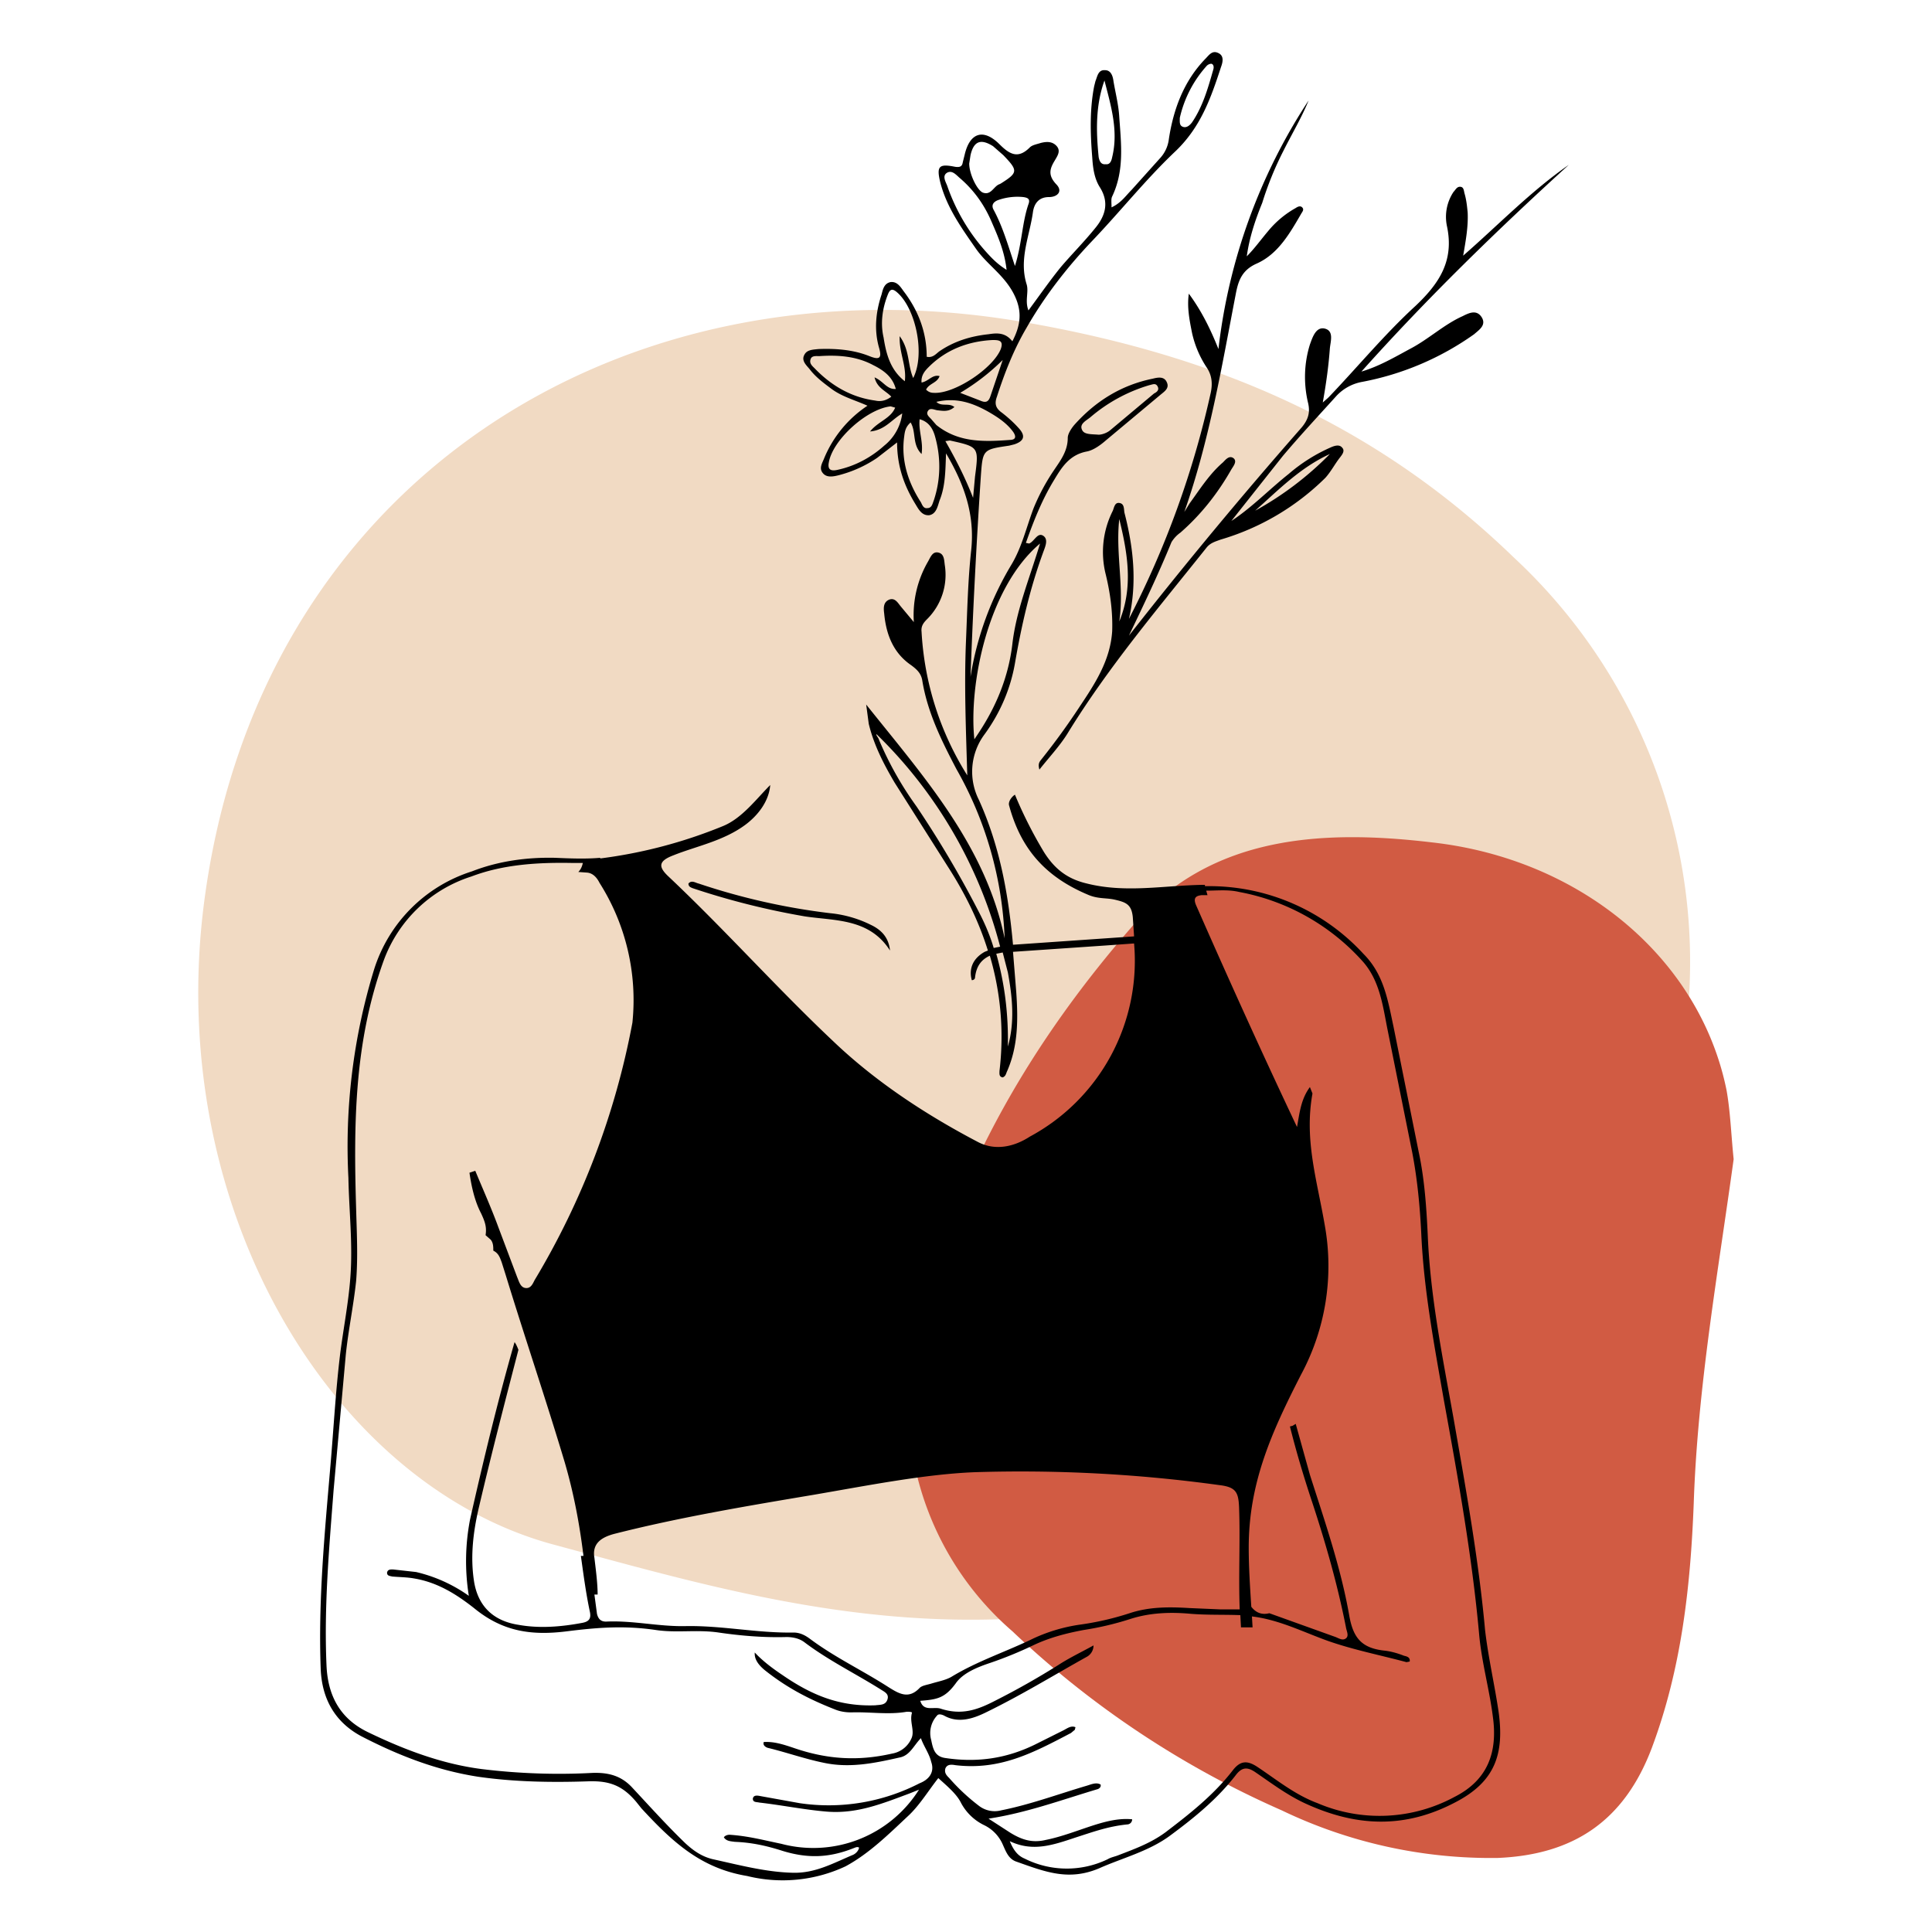 <svg xmlns="http://www.w3.org/2000/svg" viewBox="0 0 300 300"><path fill="#F1DAC3" d="M158.1 251.3c-26.4 1.5-49.7-5.4-72.3-11.5-33.8-9.2-59.7-51.1-54.3-98.1C39.3 75 96.6 39.3 158.9 50c28.9 5 54.1 15.2 76.2 36.6a85.7 85.7 0 0113.6 109.3 136 136 0 01-35.9 38.6c-17 12.2-35.5 19.6-54.7 16.8"/><path fill="#D15B43" d="M269.2 180c-2.4 17.5-5.6 35.4-6.2 53.5-.5 12.9-1.9 25.6-6.5 37.9-4.3 11.4-12.2 16.6-23.9 17.1a75 75 0 01-33.6-7.4 146 146 0 01-41.8-27.8 46.7 46.7 0 01-14.4-48c5.6-23.6 17.7-44 33.4-61.9 12-13.7 29.2-14.6 46.1-12.6 23.4 2.6 41.7 18.2 45.8 38.5.6 3.4.7 6.8 1.1 10.7"/><path d="M106.9 137.2c0 .5.4.6.6.7a118 118 0 0017.5 4.4c4.7.7 10 .3 13.2 5.3-.2-2-1.3-3.2-3-4-2-1-4.2-1.6-6.3-1.8a102 102 0 01-20.4-4.6c-.5-.1-1.1-.6-1.6 0M199.3 23.4c1.3-2.6 2.8-5.1 3.9-7.8a88.7 88.7 0 00-14 38.6c-1.2-3-2.6-5.9-4.6-8.6-.3 2.1.1 4.1.5 6.1a16 16 0 002.3 5.4c.8 1.2.9 2.5.6 3.9a144.3 144.3 0 01-12.7 35.1c1.3-5.6.7-11.1-.7-16.5-.1-.6 0-1.4-.8-1.5-.7-.1-.8.7-1 1.2a14.2 14.2 0 00-1.1 9.9c.7 2.9 1.1 5.8 1 8.8-.3 4.6-2.7 8.2-5.1 11.8a108 108 0 01-5.8 8c-.3.4-.7.7-.4 1.7 1.5-1.9 3.1-3.6 4.3-5.5 6.3-10.3 14.1-19.5 21.6-28.9.6-.8 1.4-1 2.2-1.3a38.6 38.6 0 0016.3-9.6c.9-1 1.5-2.2 2.3-3.2.3-.4.8-1 .3-1.5-.4-.5-1.1-.3-1.6-.1a26 26 0 00-6.7 4.2c-2.9 2.3-5.5 5-8.6 7.1l-.3.2 8-10.1c2.7-3.2 5.5-6.2 8.3-9.3a7.2 7.2 0 014-2.2 44.1 44.1 0 0017.4-7.4c.8-.7 1.9-1.4 1.2-2.6-.8-1.3-2-.7-3-.2-2.9 1.3-5.3 3.6-8.2 5.1-2.4 1.3-4.8 2.7-7.5 3.5 10.1-11.3 21-21.9 32.2-32.1-5.9 4.1-10.9 9.3-16.4 14.1.4-2.3.8-4.5.7-6.7-.1-1-.2-2-.5-3-.1-.4-.1-1-.7-1-.5 0-.7.5-1 .8a7 7 0 00-1 5.4c1.1 5.3-1.2 8.8-4.9 12.3-4.8 4.4-9 9.5-13.5 14.2l-.9.8c.5-2.8.9-5.6 1.1-8.4.1-1.1.7-2.8-.9-3.1-1.3-.2-1.8 1.4-2.2 2.5-.9 2.9-1 6-.3 9 .4 1.6 0 2.7-1 3.9a752 752 0 00-26.8 32.3c2.3-4.8 4.6-9.6 6.6-14.5a5 5 0 011.4-1.5c3.2-2.8 5.8-6.1 7.9-9.8.3-.5.9-1.2.4-1.7-.7-.6-1.3.2-1.7.6-2.1 1.8-3.6 4.2-5.2 6.4l-.8 1.3c3.9-11.1 5.8-22.5 8-33.9.4-2.1 1-3.7 3.3-4.7 3.3-1.5 5.1-4.7 6.9-7.8.2-.3.4-.6.1-.9-.3-.3-.7-.1-1 .1a15 15 0 00-4.3 3.6c-1.1 1.3-2.1 2.7-3.3 3.9.4-2.9 1.3-5.6 2.4-8.3a51 51 0 013.3-8.1m7.2 47.1a50 50 0 01-11.6 8.8c3.6-3.2 7-6.7 11.6-8.8m-32.7 26c.8-5.3-.6-10.6 0-15.9 1.3 5.3 2.2 10.6 0 15.9"/><path d="M230.6 253.1c-1-11-3-22-4.9-32.9-1.7-9.5-3.6-18.8-4-28.4-.2-4.3-.5-8.7-1.4-12.9l-3.9-19.4c-.9-4.2-1.5-8.2-4.7-11.4a32.5 32.5 0 00-24.1-10.5h-.5v-.2h-.4c-6 .1-11.9 1.3-17.9-.2-3-.7-5-2.2-6.7-4.9a67.4 67.4 0 01-4.5-8.9c-.5.3-1.1 1.1-.9 1.7 1.9 7 5.9 11.2 12.4 13.9 1.5.6 2.7.4 4 .7 1.7.4 2.6.7 2.8 2.7l.2 3-18.8 1.3c-.7-7.7-2-15.2-5.3-22.5a9.7 9.7 0 01.9-10.2c2.4-3.3 4-7 4.7-11 1-5.8 2.3-11.5 4.3-17 .3-.9 1-2.2.1-2.8-.9-.6-1.4.9-2.2 1.2l-.5-.1c1.2-3.4 2.5-6.7 4.4-9.8 1.2-2 2.4-3.9 5.1-4.4 1-.2 2.1-1 2.9-1.7l8.5-7.1c.6-.5 1.4-1 1-1.9-.4-1-1.4-.8-2.2-.6-4.9 1-8.9 3.5-12.2 7.2-.5.6-1 1.4-1 2 0 2.1-1.2 3.6-2.2 5.1a32.3 32.3 0 00-3.1 5.8c-1.1 2.9-1.8 6-3.4 8.7a48.7 48.7 0 00-6.4 17.5 1084.6 1084.6 0 011.6-31.1c.3-4.2.3-4.2 4.4-4.8l.8-.2c1.5-.5 1.8-1.3.7-2.5-.8-.9-1.7-1.7-2.6-2.4-1-.7-1.2-1.4-.8-2.5 1.2-3.7 2.6-7.3 4.6-10.7 2.8-4.9 6.3-9.4 10.2-13.5 4.3-4.5 8.2-9.4 12.7-13.7 4.1-3.8 5.7-8.4 7.3-13.3.3-.8.5-1.8-.5-2.2-.9-.4-1.4.4-1.9.9-3.4 3.5-5 7.9-5.7 12.5a5.3 5.3 0 01-1.4 3l-4.4 4.9c-.9.9-1.6 2-3.1 2.7 0-.8-.1-1.3.1-1.7 1.9-4 1.4-8.1 1.1-12.3-.1-1.9-.6-3.8-.9-5.6-.1-.8-.4-1.7-1.3-1.7-1.1-.1-1.2 1-1.5 1.7l-.2.8c-.7 3.6-.6 7.3-.3 11 .1 1.6.3 3.3 1.2 4.7 1.5 2.4.8 4.5-.8 6.4-1.7 2.1-3.6 4-5.3 6-1.7 2.1-3.3 4.4-5 6.7-.6-1.5.1-2.9-.3-4.1-1.2-3.9.5-7.5 1-11.2.2-1.3.9-2.3 2.5-2.3 1.3 0 2.2-.9 1.1-2-1.3-1.4-1-2.4-.2-3.7.4-.7 1-1.5.2-2.3-.7-.7-1.6-.6-2.4-.4-.6.2-1.3.3-1.7.7-1.8 1.8-3.1 1.1-4.7-.5-2.5-2.5-4.6-1.8-5.4 1.6l-.3 1.2c-.1.7-.5.8-1.2.7-2.5-.5-2.9-.1-2.3 2.4 1 3.9 3.3 7.1 5.6 10.4 1.7 2.4 4.3 4 5.8 6.9 1.4 2.7 1.1 4.9-.2 7.4-1.1-1.4-2.4-1.3-3.7-1.1-2.8.3-5.4 1.1-7.7 2.7-.5.4-1 1-1.9.8 0-3.8-1.3-7.2-3.6-10.2-.5-.7-1-1.5-2-1.4-1 .2-1.2 1.1-1.4 1.9-.9 2.7-1.2 5.5-.4 8.3.5 1.7 0 1.9-1.5 1.3-2.5-1-5.2-1.2-7.9-1.1-.9.1-1.8.1-2.2.9-.5.9.3 1.6.8 2.2.9 1.2 2.1 2.1 3.3 3 1.7 1.3 3.7 1.8 5.7 2.7a18.1 18.1 0 00-6.7 8.1c-.3.8-.9 1.6-.2 2.4.6.7 1.6.5 2.4.3a19 19 0 006-2.7l3.1-2.4c0 3.7 1.1 6.7 2.8 9.5.5.8 1 1.9 2.2 1.8 1.1-.2 1.3-1.4 1.6-2.3.9-2.2.9-4.6 1-7.3 2.9 4.9 4.5 9.6 3.9 15.1-.5 4.6-.6 9.3-.8 14-.3 7 0 14 .2 20.9a46.6 46.6 0 01-7.1-22.3c-.1-.9.3-1.4.9-2a9.7 9.7 0 002.7-8.4c-.1-.8-.1-1.7-1-1.9-.9-.2-1.2.7-1.6 1.4a16.6 16.6 0 00-2.2 9.4l-2-2.4c-.5-.6-.9-1.4-1.8-1.1-1 .4-.9 1.4-.8 2.2.3 3.2 1.4 6.1 4.2 8 .8.6 1.5 1.2 1.7 2.3.8 5 3 9.4 5.3 13.8a57.5 57.5 0 017.5 26.3c-3-14.4-12.4-24.9-21.5-36.3l.4 3c.8 3.3 2.3 6.2 4 9.1l8.3 13.1c2.7 4.2 4.8 8.5 6.2 13l-.5.2c-1.8 1-2.5 2.6-2 4.4.3 0 .5-.2.5-.4.2-1.8 1-2.8 2.3-3.4a44.5 44.5 0 011.5 17.9c0 .4-.1.9.5 1 .5-.2.5-.6.7-1 1.7-3.9 1.7-8 1.4-12.3l-.5-6.2 14.6-1 4.2-.3a31 31 0 01-16.2 30c-2.3 1.5-5.3 2.3-8.1.8-8-4.2-15.8-9.3-22.4-15.6-8.8-8.3-16.8-17.3-25.6-25.6-1.6-1.5-1.6-2.4.8-3.3 3.5-1.4 7.7-2.2 11.1-4.7 1.9-1.4 3.7-3.6 3.9-6.2-2.2 2.2-4.4 5.2-7.4 6.4a75.1 75.1 0 01-19 5v-.1c-2.3.2-4.7.1-7 0-4.4-.1-8.8.5-12.9 2.1a23.3 23.3 0 00-15.2 15.2 93.7 93.7 0 00-4 32.4c.1 5.2.7 10.3.3 15.5-.3 4-1.1 8-1.6 12-.7 5.8-1 11.5-1.5 17.3-.9 10.5-1.9 20.9-1.5 31.5.2 4.6 2.2 8.2 6.3 10.4 5.8 3 11.7 5.3 18.2 6.3 5.6.8 11.4.9 17.1.7 3.3-.1 5.3.7 7.4 3.2l.8 1c4.8 5.2 9.2 9.3 16.4 10.5a23 23 0 0015.3-1.5c3.7-2 6.7-5 9.8-7.9 1.7-1.6 3.1-3.9 4.6-5.8 1.2 1.1 2.8 2.4 3.5 3.8a8 8 0 003.6 3.5 6 6 0 012.9 3c.5 1.1.9 2.3 2.2 2.7 4.5 1.6 8.1 3 12.8 1 3.6-1.6 7.6-2.6 10.9-5 3.8-2.8 7.5-5.8 10.4-9.6.9-1.1 1.7-1.1 2.8-.4 2.5 1.7 5 3.6 7.8 4.9 8 3.7 15.6 4 23.5-.2 6.1-3.2 7.5-7.5 6.6-14-.6-4.1-1.6-8.4-2.1-12.7M169.3 64.8a25 25 0 019.2-5c.5-.1 1-.4 1.3.3.2.5-.2.8-.6 1l-6.8 5.7c-.6.5-1.4.7-1.8.7-1.2-.1-2.3 0-2.6-.8-.4-.9.7-1.4 1.3-1.9m-7.8 19.6c-1.7 5.6-3.7 10.4-4.3 15.6-.6 5.1-2.5 9.7-5.3 13.9l-.6.9c-.9-8.5 2.1-23.6 10.2-30.4m25.9-74.2c.2-.2.5-.3.7-.3.4.1.4.6.3.9-.8 2.8-1.6 5.7-3.3 8.2-.3.4-.8.9-1.4.7-.6-.2-.5-.8-.5-1.4a18 18 0 014.2-8.1m-16.8 14.2c-.4-4-.5-8 .9-11.9 1 3.9 2.2 7.8 1.2 11.9-.1.5-.3 1.2-1 1.1-.8.1-1-.6-1.1-1.1m-19.9-.3c.5-2.2 1.6-2.6 3.5-1.4l1.6 1.4c2.3 2.4 2.3 2.7-.4 4.4l-.2.1c-.9.3-1.3 1.8-2.6 1.3-.9-.4-2.1-2.9-2.1-4.5l.2-1.3m2.5 15.1a30 30 0 01-6.1-10.3c-.2-.6-.9-1.6 0-2.1.8-.4 1.4.4 2 .9 2.2 1.9 3.8 4.2 4.9 6.8 1 2.3 2 4.6 2.3 7.4-1.3-.8-2.2-1.7-3.1-2.7m4.4 2.1c-1.1-3.3-1.9-6.1-3.3-8.7-.4-.7-.1-1.2.6-1.5a9 9 0 014-.5c.7.1 1.1.3.8 1.1-1 2.9-1 6.1-2.1 9.6m-3.8 20.2c-.3.9-.7 1.1-1.6.7l-3.1-1.2a34 34 0 006.6-5.1l-1.9 5.6m-9.6-4.5c2.7-2.7 6.1-4 9.9-4.2.9 0 1.8 0 1.3 1.4-1.2 3-7.2 7-10.4 6.8-.4 0-.8-.1-1.2-.5.5-1 1.7-1 2.1-2.1-1.1-.3-1.7.8-2.8 1-.1-1.1.5-1.8 1.1-2.4m-6.4-11.1c.3-.8.6-1.3 1.5-.5 2.9 2.5 4.4 9.6 2.5 13.3-.9-2.1-.5-4.3-2.1-6.5-.1 2.6 1.1 4.6.8 7-2.3-1.8-2.9-4.3-3.3-6.8-.5-2.2-.2-4.4.6-6.5m-11.3 11.3c-.4-.4-.9-.8-.6-1.5.2-.5.9-.4 1.3-.4 2.9-.2 5.8 0 8.4 1.4 1.6.8 3 1.8 3.5 3.7-1.4.1-1.9-1.2-3.3-1.8.4 1.7 1.8 2.1 2.6 3-.8.6-1.6.8-2.5.6-3.7-.5-6.8-2.3-9.4-5m10.8 12c-2 1.8-4.4 3.1-7 3.7-.8.2-1.9.4-1.6-1.1.6-3.5 5.9-8.3 9.6-8.7l.7.2c-.7 1.7-2.6 2.1-3.9 3.7 2.3-.2 3.3-1.8 5-2.8a7.6 7.6 0 01-2.8 5m7.7 8.5c-.2.5-.3 1.2-1 1.2-.6.1-.8-.5-1-.9-2-3.1-3.1-6.5-2.6-10.2.1-.8.2-1.5 1-2.2.9 1.5.2 3.4 1.7 4.9.3-1.9-.5-3.6-.3-5.4 1.5.4 2.1 1.6 2.4 2.7.9 3.2.9 6.6-.2 9.9m.4-11.7l-.7-.8c-.3-.4-1-.8-.6-1.4.3-.5.9-.2 1.4-.1.9.1 1.8.3 2.7-.5-.9-.7-2 0-2.8-.8 3-.7 5.5.1 8 1.5 1.4.8 2.8 1.7 3.8 3 .4.5.8 1.3-.2 1.4-4.1.3-8.1.5-11.6-2.3m1.4 2.5l.7-.1c4.5 1 4.5 1 3.9 5.6l-.3 3.3c-1.3-3.3-2.7-6-4.3-8.8m5.5 73.7a161 161 0 00-10-17 52.3 52.3 0 01-5.8-10.3c-.1-.4-.5-.7-.4-.9a70.9 70.9 0 0119.2 33l-1 .2c-.5-1.7-1.2-3.4-2-5m4.2 20.3c.1-5-.5-9.8-1.8-14.4l1-.2.8 3.1c.7 3.8 1.1 7.7 0 11.5m-30.1 69.6c8.2-1.4 17.2-3.2 25-3.5a226 226 0 0137.9 2c2.6.3 3 1.1 3.1 3.4.2 5.3-.1 10.6.1 15.9h-3.1l-4.7-.2c-3.2-.2-6.3-.2-9.3.8a45 45 0 01-7.9 1.8 26 26 0 00-7 2.1c-4.3 2.1-8.7 3.5-12.8 6-.9.5-2 .7-3 1-.6.2-1.5.3-1.9.7-1.7 1.8-3.2.9-4.8-.1-4.2-2.7-8.3-4.6-12.2-7.5-.8-.6-1.6-1-2.6-1-5.6.1-11.1-1.1-16.7-1-4.2.1-8.2-.9-12.4-.7-.8 0-1.2-.4-1.4-1.2l-.4-3h.5c0-1.8-.3-4-.5-5.7-.4-2.3 1.2-3.2 3-3.7 10.2-2.6 21-4.4 31.1-6.1m16.4 44.8a30.8 30.8 0 01-18.6 3.1l-6.1-1.1c-.5-.1-1.1-.2-1.2.4 0 .6.6.5 1 .6 3.5.4 6.9 1.1 10.4 1.4 4.7.4 8.6-1.2 12.9-2.8l1.5-.6a19.4 19.4 0 01-21.4 8.4c-2.9-.6-5.1-1.2-8-1.4-.3 0-.7.1-.9.4.4.6 1 .6 1.7.7 2.6.1 4.9.6 7.4 1.4 3.9 1.2 7.2 1.1 11-.4.3-.1.6-.3.9-.1-.1.5-.5.9-.9 1.1-3.1 1.3-5.9 2.9-9.4 2.8-4.2-.1-8.3-1.2-12.4-2.1-1.7-.4-3-1.3-4.3-2.5-2.9-2.8-5.5-5.7-8.3-8.7-1.7-1.8-3.7-2.3-6.2-2.2-5.6.3-11.4.1-17.1-.6-6.2-.8-12-3-17.6-5.7-4.4-2.1-6.3-5.7-6.5-10.4-.4-9.1.4-18.1 1.1-27.2l1.9-21.1c.4-3.8 1.2-7.6 1.6-11.4.3-3.8.1-7.4 0-11.2-.4-13.3-.3-25.9 4.3-38.6a21.4 21.4 0 0113.6-13c5-1.9 10.4-2.2 15.7-2.1h1.6c-.1.5-.3 1-.7 1.4l1.4.1c.9.1 1.5.8 1.9 1.6a34 34 0 015.1 21.7 120.8 120.8 0 01-15.2 40c-.3.6-.6 1.3-1.4 1.2-.8-.1-1-1-1.3-1.7l-2.9-7.7c-1.1-3-2.4-5.9-3.6-8.8l-.9.3c.3 2.1.8 4.4 1.8 6.3.6 1.3.9 2.1.7 3.4l.8.7c.4.5.4 1.1.4 1.7.8.4 1 1 1.3 1.8l.6 1.9c3 9.8 6.3 19.5 9.2 29.2 1.4 4.8 2.3 9.6 2.9 14.5h-.4c.4 2.9.8 5.9 1.4 8.7.2 1-.1 1.5-1.2 1.7-3.2.6-6.6.9-9.9.3-3.9-.6-6.3-2.9-6.9-6.8-.6-3.9-.1-7.8.8-11.6 1.9-8.1 4-16.2 6.1-24.3a8 8 0 00-.4-.9l-.2-.3c-2.6 9.1-4.8 18.2-6.9 27.5a34 34 0 00-.2 11.9 23.3 23.3 0 00-8.2-3.7l-3.6-.4c-.4 0-.8 0-.9.5 0 .5.4.5.8.6 1.1.1 2.3.1 3.4.3 3.6.6 6.5 2.4 9.3 4.6 4.5 3.7 9 4.3 14.5 3.6 4.8-.6 8.9-.9 13.7-.2 3.3.5 6.4-.1 9.8.4 3.4.5 7 .8 10.5.7 1 0 2 .2 2.8.8 3.7 2.8 7.8 4.8 11.8 7.3.6.4 1.4.7 1.1 1.6-.3.9-1.1.8-1.9.9-5.6.2-9.9-1.6-14.4-4.7-1.5-1-3.1-2.2-4.3-3.5-.1 1.2.8 2.1 1.5 2.7 3.5 2.8 7 4.6 11.1 6.2.8.3 1.6.4 2.4.4 2.9-.1 5.8.4 8.6-.1.3 0 .9 0 .8.2-.4 1.4.5 2.8-.1 4a4 4 0 01-3 2.3c-5.3 1.2-10.1.9-15.3-.9-1.5-.5-3-1-4.6-.9-.2.5.3.8.6.9 2.9.7 5.7 1.7 8.6 2.3 4.1.9 7.9.1 11.9-.8 1.6-.3 2.2-1.9 3.3-3 .4 1.2 1.3 2.4 1.6 3.7.6 1.7-.5 2.8-1.8 3.3m83.1 2.1a24.5 24.5 0 01-21.3 1c-3.5-1.3-6.3-3.6-9.3-5.6-1.5-1-2.6-1.1-3.8.4-3 3.9-6.7 6.8-10.5 9.7-2.3 1.7-4.8 2.6-7.4 3.6-.5.2-1.1.3-1.6.6a14.6 14.6 0 01-12.9-.1c-1.2-.5-1.8-1.5-2.3-2.7 3.6 1.7 6.7.6 10.3-.6 2.8-.9 5-1.7 7.9-2 .4 0 .8-.3.8-.8-2-.2-4 .3-5.9.9-2.5.8-5 1.8-7.5 2.3-2.1.5-3.7 0-5.5-1.1l-3.4-2.2c5.9-.9 11.3-2.9 17-4.6.2-.1.5-.3.4-.7-.7-.4-1.5 0-2.2.2-4.4 1.3-8.7 2.9-13.2 3.8a4 4 0 01-3.5-.7 31.2 31.2 0 01-4.6-4.3c-.4-.4-.8-.8-.6-1.5.3-.7 1-.6 1.6-.5 6.9.8 12-1.9 17.9-5l.6-.5.1-.4c-.7-.3-1.3.2-1.9.5l-4.4 2.2c-4.5 2.2-9 2.8-13.8 2.1-1.7-.2-2-1.3-2.3-2.8a4 4 0 01.9-3.8c.2-.3.7-.2 1.1 0 2.3 1.3 4.7.4 6.7-.6 5.5-2.7 10.2-5.6 15.4-8.5a2 2 0 001.1-1.8c-1.8 1-3.7 1.9-5.4 3a120 120 0 01-9.9 5.6c-2.7 1.4-5.2 2.3-8.5 1.2-1.1-.3-2.6.5-3.1-1.2 2.6-.2 3.8-.4 5.5-2.7 1.1-1.6 3.3-2.5 5.4-3.2a61 61 0 006.6-2.7c2.5-1.2 5.2-1.9 7.9-2.4a47 47 0 007.2-1.7c3.1-1 6.3-1.1 9.5-.8 2.6.2 5.1.1 7.6.2l.1 1.9h1.8l-.1-1.7c4.2.5 7.9 2.4 11.8 3.8 4 1.4 8.1 2.2 12.2 3.3l.5-.1c.1-.7-.5-.8-.9-.9-1-.4-2.1-.7-3.1-.8-3.5-.4-4.8-2-5.4-5.5-1.3-7.4-3.8-14.6-6.1-21.8l-2.2-7.9-.5.3-.4.1c1 4 2.2 8 3.5 11.9 2.1 6.4 3.9 12.7 5.2 19.3.1.6.5 1.3 0 1.7s-1.1 0-1.6-.2l-10.3-3.7c-1.2.3-2.1-.1-2.8-1-.2-3.1-.4-6.2-.4-9.2 0-10.1 3.6-18 8.1-26.8a35.6 35.6 0 003.7-23.3c-1.2-7-3.2-13.2-1.9-20.4l-.4-1c-1.4 1.9-1.6 4-2 6.2-5.4-11.4-10.6-22.9-15.7-34.5-.4-1-.1-1.4.9-1.5h.9l-.2-.7c1.7 0 3.4-.2 5.1.2a34.1 34.1 0 0119.3 10.9c2.5 2.9 3 6.6 3.7 10.2l3.9 19.4c.8 4.2 1.2 8.5 1.4 12.7.4 8.7 2 17.1 3.5 25.7 2.2 12.1 4.4 24.3 5.5 36.6.4 4.2 1.6 8.5 2.1 12.5.8 5.6-.8 9.9-5.9 12.5"/></svg>